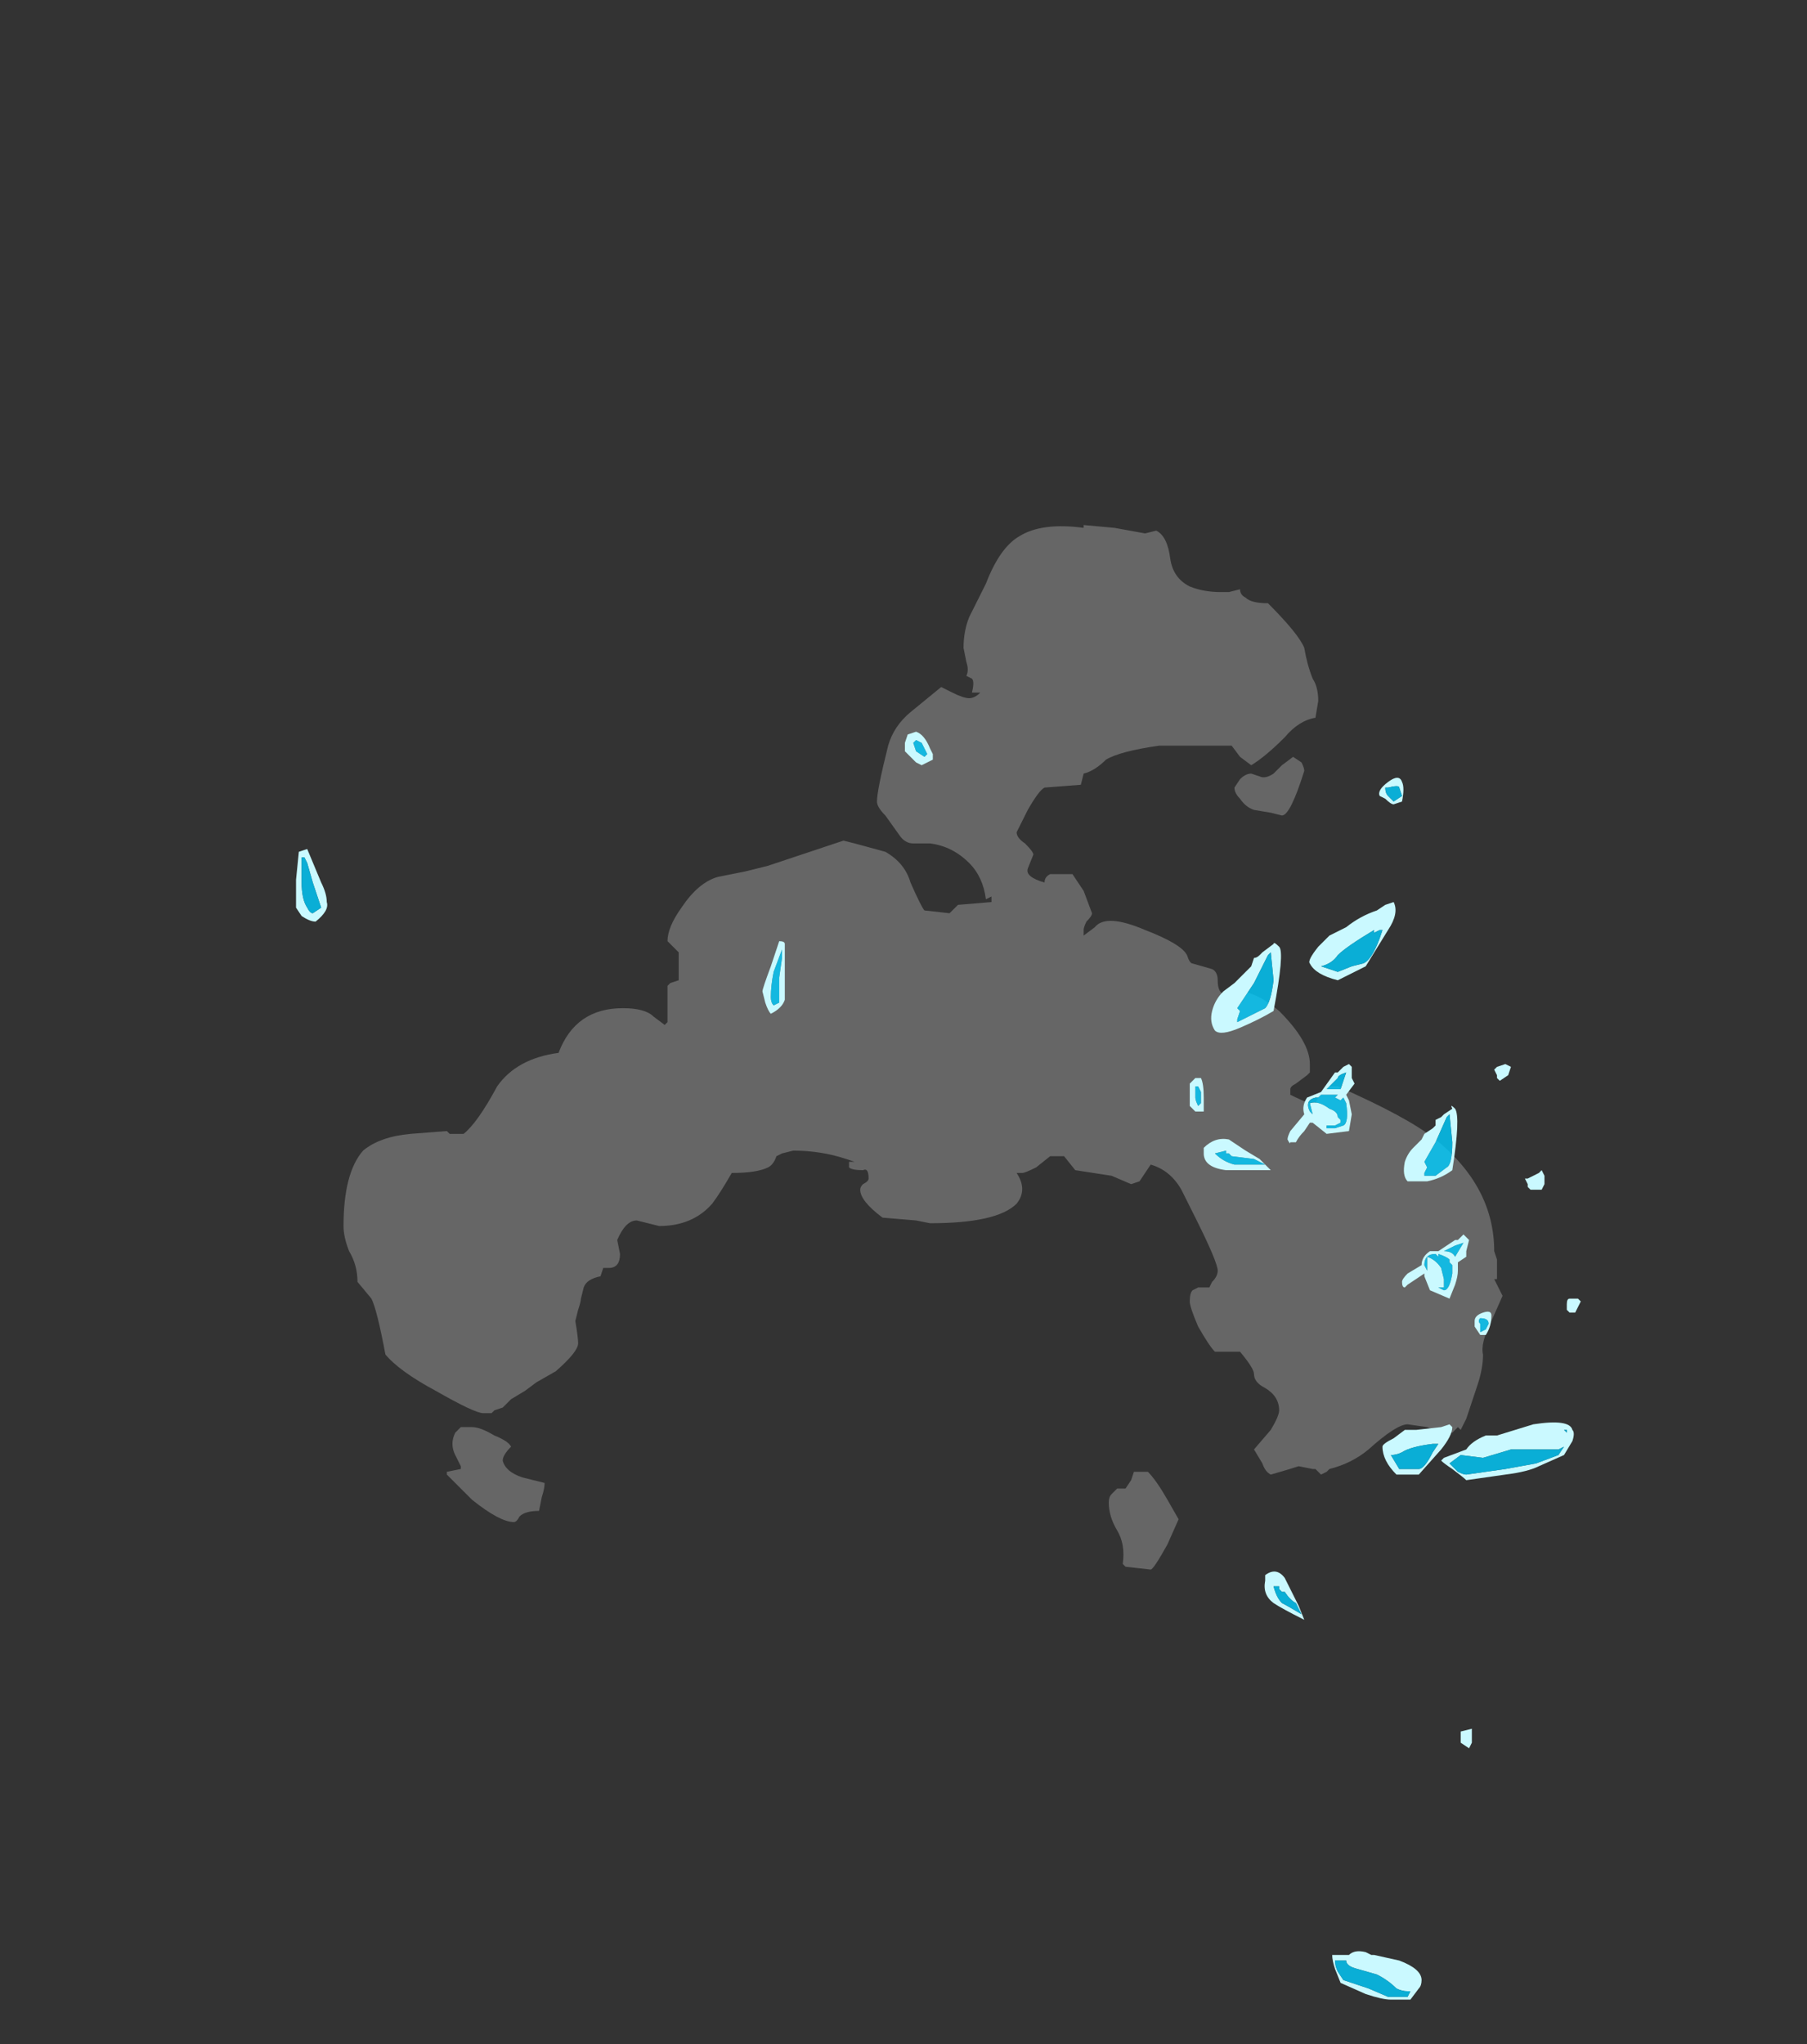 <?xml version="1.0" encoding="UTF-8" standalone="no"?>
<svg xmlns:ffdec="https://www.free-decompiler.com/flash" xmlns:xlink="http://www.w3.org/1999/xlink" ffdec:objectType="frame" height="256.2px" width="226.45px" xmlns="http://www.w3.org/2000/svg">
  <rect width="100%" height="100%" fill="#333333" stroke="none"/>
  <g transform="matrix(1.0, 0.0, 0.0, 1.0, 82.6, 270.55)">
    <use ffdec:characterId="50" height="18.7" transform="matrix(7.0, 0.0, 0.0, 7.0, -39.55, -204.75)" width="20.75" xlink:href="#shape0"/>
    <use ffdec:characterId="51" height="22.7" transform="matrix(7.0, 0.0, 0.0, 7.0, -45.85, -178.85)" width="23.05" xlink:href="#shape1"/>
  </g>
  <defs>
    <g id="shape0" transform="matrix(1.0, 0.0, 0.0, 1.0, 5.65, 29.25)">
      <path d="M-2.65 -12.75 Q-2.8 -12.6 -2.8 -12.5 -2.75 -12.3 -2.45 -12.2 L-2.05 -12.1 Q-2.05 -12.0 -2.1 -11.85 L-2.15 -11.6 Q-2.4 -11.6 -2.5 -11.5 -2.55 -11.4 -2.6 -11.4 -2.85 -11.4 -3.35 -11.8 L-3.8 -12.25 -3.8 -12.3 -3.55 -12.35 -3.55 -12.4 -3.65 -12.6 Q-3.7 -12.7 -3.7 -12.8 -3.7 -12.9 -3.65 -13.0 L-3.55 -13.1 -3.35 -13.1 Q-3.2 -13.1 -2.95 -12.95 -2.7 -12.85 -2.65 -12.75 M8.75 -12.3 Q8.9 -12.15 9.1 -11.8 L9.3 -11.45 9.1 -11.0 Q8.85 -10.55 8.8 -10.55 L8.35 -10.6 8.3 -10.65 Q8.35 -11.0 8.2 -11.25 8.05 -11.5 8.05 -11.75 8.05 -11.85 8.1 -11.9 L8.2 -12.0 8.35 -12.0 8.45 -12.15 8.5 -12.3 8.75 -12.3 M11.0 -24.8 L11.15 -24.95 11.35 -25.1 11.5 -25.0 Q11.55 -24.9 11.55 -24.85 11.3 -24.05 11.15 -24.05 L10.95 -24.1 10.65 -24.15 Q10.5 -24.2 10.4 -24.35 10.3 -24.45 10.3 -24.55 L10.4 -24.7 Q10.5 -24.8 10.6 -24.8 L10.75 -24.75 Q10.85 -24.7 11.0 -24.8 M6.45 -29.05 Q6.85 -29.3 7.6 -29.2 L7.6 -29.25 8.15 -29.2 8.7 -29.1 8.9 -29.15 Q9.1 -29.05 9.15 -28.65 9.2 -28.3 9.5 -28.15 9.75 -28.05 10.05 -28.05 L10.2 -28.05 10.4 -28.1 Q10.4 -28.0 10.5 -27.95 10.6 -27.85 10.9 -27.85 11.45 -27.3 11.55 -27.05 11.6 -26.75 11.7 -26.5 11.8 -26.35 11.8 -26.1 L11.75 -25.8 Q11.45 -25.75 11.2 -25.45 10.85 -25.1 10.6 -24.95 L10.4 -25.1 10.25 -25.3 8.95 -25.3 Q8.25 -25.2 8.0 -25.05 7.8 -24.85 7.6 -24.8 L7.55 -24.6 6.9 -24.55 Q6.8 -24.5 6.6 -24.15 L6.4 -23.75 Q6.4 -23.65 6.55 -23.55 6.7 -23.4 6.7 -23.35 L6.6 -23.1 Q6.55 -22.95 6.9 -22.85 6.9 -22.95 7.0 -23.0 L7.4 -23.0 7.6 -22.7 7.75 -22.3 Q7.75 -22.25 7.65 -22.15 7.6 -22.05 7.6 -22.0 L7.6 -21.9 7.8 -22.05 Q8.0 -22.3 8.7 -22.0 9.35 -21.75 9.45 -21.55 9.5 -21.4 9.55 -21.4 L9.9 -21.3 Q10.0 -21.25 10.0 -21.1 10.0 -20.9 10.1 -20.85 10.5 -21.05 11.1 -20.55 11.65 -20.0 11.65 -19.6 L11.65 -19.45 11.6 -19.4 11.4 -19.25 Q11.3 -19.2 11.3 -19.15 L11.3 -19.05 Q11.5 -18.95 11.75 -18.85 11.75 -19.0 12.0 -19.2 L12.15 -19.2 Q13.4 -18.65 13.9 -18.25 14.95 -17.4 14.95 -16.25 L15.0 -16.1 15.0 -15.75 14.95 -15.75 15.1 -15.45 14.9 -15.0 Q14.7 -14.6 14.75 -14.4 14.75 -14.15 14.65 -13.85 L14.45 -13.25 14.35 -13.05 14.3 -13.1 14.2 -13.0 14.0 -13.0 13.75 -13.1 13.4 -13.15 Q13.2 -13.15 12.7 -12.7 12.4 -12.45 12.0 -12.35 L11.95 -12.3 11.85 -12.25 11.75 -12.35 11.7 -12.35 11.45 -12.4 Q11.3 -12.35 10.95 -12.25 10.85 -12.3 10.8 -12.45 L10.65 -12.7 10.95 -13.05 Q11.1 -13.3 11.1 -13.4 11.1 -13.65 10.85 -13.8 10.65 -13.9 10.65 -14.05 10.65 -14.15 10.4 -14.45 L9.95 -14.45 Q9.85 -14.55 9.65 -14.9 9.5 -15.25 9.5 -15.35 9.5 -15.5 9.55 -15.55 L9.65 -15.6 9.85 -15.6 9.9 -15.7 Q10.0 -15.8 10.0 -15.9 10.0 -16.05 9.6 -16.85 L9.35 -17.35 Q9.15 -17.7 8.8 -17.8 L8.6 -17.5 8.45 -17.45 8.1 -17.6 7.45 -17.7 7.25 -17.95 7.0 -17.95 6.75 -17.75 Q6.55 -17.65 6.5 -17.65 L6.4 -17.65 Q6.6 -17.35 6.4 -17.1 6.05 -16.75 4.85 -16.75 L4.6 -16.8 4.0 -16.85 Q3.6 -17.15 3.6 -17.35 3.6 -17.4 3.65 -17.45 3.75 -17.5 3.75 -17.55 3.75 -17.75 3.65 -17.7 3.45 -17.7 3.4 -17.75 L3.4 -17.85 3.5 -17.85 3.35 -17.9 Q2.9 -18.05 2.4 -18.05 L2.2 -18.0 2.1 -17.95 Q2.05 -17.8 1.95 -17.75 1.75 -17.65 1.3 -17.65 1.1 -17.3 0.95 -17.1 0.6 -16.7 0.0 -16.7 L-0.4 -16.8 Q-0.6 -16.8 -0.75 -16.45 L-0.7 -16.2 Q-0.7 -15.95 -0.9 -15.95 L-1.0 -15.95 -1.05 -15.8 Q-1.3 -15.75 -1.35 -15.6 L-1.4 -15.4 Q-1.4 -15.35 -1.45 -15.2 L-1.5 -15.0 Q-1.45 -14.7 -1.45 -14.6 -1.45 -14.45 -1.85 -14.1 L-2.2 -13.9 -2.4 -13.75 -2.65 -13.6 -2.8 -13.45 -2.95 -13.4 -3.0 -13.35 -3.15 -13.35 Q-3.3 -13.35 -4.0 -13.75 -4.65 -14.1 -4.9 -14.4 -5.05 -15.2 -5.15 -15.4 L-5.4 -15.7 Q-5.4 -16.0 -5.55 -16.25 -5.65 -16.5 -5.65 -16.7 -5.65 -17.65 -5.3 -18.05 -5.0 -18.3 -4.45 -18.35 L-3.8 -18.4 -3.75 -18.35 -3.5 -18.35 Q-3.25 -18.55 -2.9 -19.2 -2.55 -19.7 -1.8 -19.8 -1.5 -20.6 -0.65 -20.6 -0.25 -20.6 -0.1 -20.45 L0.1 -20.3 0.15 -20.35 0.15 -21.0 0.2 -21.05 0.35 -21.1 0.35 -21.6 0.15 -21.8 Q0.15 -22.05 0.4 -22.4 0.7 -22.85 1.05 -22.95 L1.55 -23.05 1.95 -23.15 3.3 -23.6 3.5 -23.55 4.05 -23.4 Q4.4 -23.2 4.5 -22.85 4.7 -22.4 4.75 -22.35 L5.2 -22.3 5.35 -22.45 5.95 -22.5 5.95 -22.6 5.85 -22.55 Q5.8 -22.95 5.55 -23.2 5.25 -23.5 4.85 -23.55 L4.55 -23.55 Q4.4 -23.55 4.3 -23.7 L4.05 -24.05 Q3.9 -24.2 3.9 -24.3 3.9 -24.5 4.1 -25.3 4.2 -25.65 4.5 -25.9 L5.05 -26.35 5.25 -26.25 Q5.45 -26.15 5.55 -26.15 5.65 -26.15 5.75 -26.25 L5.6 -26.25 Q5.65 -26.45 5.6 -26.5 L5.5 -26.55 Q5.55 -26.65 5.5 -26.8 L5.45 -27.05 Q5.45 -27.35 5.55 -27.6 L5.85 -28.2 Q6.1 -28.85 6.45 -29.05" fill="#ffffff" fill-opacity="0.251" fill-rule="evenodd" stroke="none"/>
    </g>
    <g id="shape1" transform="matrix(1.0, 0.0, 0.0, 1.0, 6.55, 25.55)">
      <path d="M15.25 -19.55 L15.2 -19.4 15.05 -19.3 15.0 -19.35 15.0 -19.4 14.95 -19.5 15.0 -19.55 15.15 -19.6 15.25 -19.55 M12.3 -19.45 Q12.15 -19.4 12.15 -19.35 L11.95 -19.15 12.2 -19.15 12.3 -19.45 M12.35 -19.6 L12.4 -19.55 12.4 -19.35 12.45 -19.25 12.3 -19.05 12.35 -18.95 12.4 -18.7 12.35 -18.4 11.95 -18.35 11.7 -18.55 11.65 -18.55 11.55 -18.4 Q11.45 -18.3 11.4 -18.2 L11.3 -18.2 Q11.3 -18.15 11.25 -18.25 11.25 -18.3 11.3 -18.4 L11.55 -18.7 Q11.5 -18.85 11.6 -19.0 L11.85 -19.1 12.1 -19.45 12.15 -19.45 12.25 -19.55 12.35 -19.6 M11.85 -19.05 L11.8 -19.0 11.75 -19.0 Q11.55 -18.95 11.65 -18.75 L11.7 -18.7 11.65 -18.9 Q11.8 -18.95 12.0 -18.8 12.15 -18.75 12.15 -18.65 L12.2 -18.6 12.2 -18.55 12.1 -18.5 11.95 -18.5 11.95 -18.45 12.1 -18.45 12.25 -18.5 Q12.35 -18.55 12.3 -18.9 L12.25 -19.0 12.2 -18.95 12.1 -19.0 12.15 -19.05 11.85 -19.05 M14.7 -15.05 Q14.65 -15.0 14.7 -14.95 L14.7 -14.8 14.8 -14.85 14.85 -14.95 Q14.85 -15.05 14.7 -15.05 M14.75 -15.15 Q14.9 -15.2 14.9 -15.1 14.9 -14.9 14.8 -14.75 L14.7 -14.75 14.6 -14.9 14.6 -15.0 Q14.6 -15.1 14.75 -15.15 M11.0 -21.75 Q11.0 -21.8 11.1 -21.7 11.2 -21.6 11.0 -20.55 10.75 -20.4 10.4 -20.25 10.05 -20.1 9.95 -20.2 9.85 -20.35 9.9 -20.55 9.95 -20.75 10.1 -20.9 L10.3 -21.05 10.6 -21.35 10.65 -21.5 Q10.7 -21.5 10.75 -21.55 L10.8 -21.6 11.0 -21.75 M10.9 -21.55 L10.65 -21.05 10.35 -20.6 10.4 -20.55 10.35 -20.4 10.35 -20.35 10.85 -20.6 Q10.95 -20.7 11.0 -21.1 L10.95 -21.6 10.9 -21.55 M2.0 -21.35 L2.15 -21.8 Q2.25 -21.8 2.25 -21.75 L2.25 -20.75 Q2.2 -20.6 2.0 -20.5 1.95 -20.55 1.9 -20.7 L1.85 -20.9 Q1.85 -20.95 2.0 -21.35 M2.2 -21.65 L2.05 -21.25 Q2.0 -21.0 2.0 -20.8 2.0 -20.7 2.05 -20.65 L2.15 -20.7 2.15 -21.15 2.2 -21.5 2.2 -21.65 M9.6 -19.35 L9.7 -19.35 Q9.75 -19.25 9.75 -19.0 L9.75 -18.75 9.6 -18.75 9.5 -18.85 9.5 -18.95 Q9.5 -19.0 9.5 -19.1 L9.5 -19.25 9.6 -19.35 M9.65 -19.2 L9.6 -19.2 9.6 -19.0 Q9.6 -18.95 9.65 -18.85 L9.7 -18.9 9.7 -19.1 9.65 -19.2 M10.85 -10.45 Q11.05 -10.6 11.2 -10.4 L11.45 -9.9 11.55 -9.65 Q11.15 -9.85 11.0 -9.95 10.8 -10.1 10.85 -10.35 L10.85 -10.45 M11.1 -10.25 L11.0 -10.25 Q11.05 -10.05 11.15 -9.95 11.25 -9.9 11.5 -9.75 L11.4 -9.95 Q11.3 -10.0 11.2 -10.15 L11.15 -10.15 11.1 -10.2 11.1 -10.25 M13.15 -12.9 L13.35 -13.05 13.55 -13.05 14.0 -13.1 14.15 -13.15 14.2 -13.1 Q14.2 -12.95 14.0 -12.7 L13.6 -12.25 13.2 -12.25 Q12.95 -12.5 12.95 -12.75 12.95 -12.8 13.15 -12.9 M13.05 -12.7 L13.05 -12.7 M13.3 -12.65 Q13.2 -12.6 13.1 -12.6 L13.25 -12.35 13.6 -12.35 Q13.7 -12.35 13.85 -12.65 L13.95 -12.8 13.85 -12.8 Q13.45 -12.75 13.3 -12.65 M12.75 -3.65 L12.8 -3.65 13.25 -3.55 Q13.65 -3.4 13.65 -3.2 13.65 -3.1 13.6 -3.05 L13.45 -2.85 13.1 -2.85 Q12.95 -2.85 12.65 -2.95 L12.2 -3.15 12.1 -3.4 Q12.05 -3.55 12.05 -3.65 L12.35 -3.65 Q12.45 -3.75 12.65 -3.7 L12.75 -3.65 M14.35 -7.65 L14.55 -7.7 14.55 -7.45 14.5 -7.35 14.35 -7.45 14.35 -7.65 M13.6 -3.2 L13.6 -3.2 M12.3 -3.55 L12.1 -3.55 Q12.1 -3.45 12.15 -3.35 L12.25 -3.2 12.7 -3.05 13.05 -2.9 13.4 -2.9 13.45 -3.0 13.4 -3.0 Q13.3 -3.0 13.2 -3.05 13.05 -3.2 12.85 -3.3 L12.5 -3.4 Q12.3 -3.45 12.3 -3.55" fill="#caf9ff" fill-rule="evenodd" stroke="none"/>
      <path d="M12.3 -19.45 L12.2 -19.15 11.95 -19.15 12.15 -19.35 Q12.15 -19.4 12.3 -19.45 M11.85 -19.05 L12.15 -19.05 12.1 -19.0 12.2 -18.95 12.25 -19.0 12.3 -18.9 Q12.35 -18.55 12.25 -18.5 L12.1 -18.45 11.95 -18.45 11.95 -18.5 12.1 -18.5 12.2 -18.55 12.2 -18.6 12.15 -18.65 Q12.15 -18.75 12.0 -18.8 11.8 -18.95 11.65 -18.9 L11.7 -18.7 11.65 -18.75 Q11.55 -18.95 11.75 -19.0 L11.8 -19.0 11.85 -19.05 M14.7 -15.05 Q14.85 -15.05 14.85 -14.95 L14.8 -14.85 14.7 -14.8 14.7 -14.95 Q14.65 -15.0 14.7 -15.05 M10.9 -21.55 L10.95 -21.6 11.0 -21.1 Q10.95 -20.7 10.85 -20.6 L10.35 -20.35 10.35 -20.4 10.4 -20.55 10.35 -20.6 10.65 -21.05 10.9 -21.55 M2.2 -21.65 L2.2 -21.5 2.15 -21.15 2.15 -20.7 2.05 -20.65 Q2.0 -20.7 2.0 -20.8 2.0 -21.0 2.05 -21.25 L2.2 -21.65 M9.65 -19.2 L9.7 -19.1 9.7 -18.9 9.65 -18.85 Q9.6 -18.95 9.6 -19.0 L9.6 -19.2 9.65 -19.2 M11.1 -10.25 L11.1 -10.2 11.15 -10.15 11.2 -10.15 Q11.3 -10.0 11.4 -9.95 L11.5 -9.75 Q11.25 -9.9 11.15 -9.95 11.05 -10.05 11.0 -10.25 L11.1 -10.25 M13.3 -12.65 Q13.45 -12.75 13.85 -12.8 L13.95 -12.8 13.85 -12.65 Q13.7 -12.35 13.6 -12.35 L13.25 -12.35 13.1 -12.6 Q13.2 -12.6 13.3 -12.65 M13.05 -12.7 L13.05 -12.7 M12.3 -3.55 Q12.3 -3.45 12.5 -3.4 L12.85 -3.3 Q13.05 -3.2 13.2 -3.05 13.3 -3.0 13.4 -3.0 L13.45 -3.0 13.4 -2.9 13.05 -2.9 12.7 -3.05 12.25 -3.2 12.15 -3.35 Q12.1 -3.45 12.1 -3.55 L12.3 -3.55 M13.6 -3.2 L13.6 -3.2" fill="#00cdff" fill-opacity="0.8" fill-rule="evenodd" stroke="none"/>
      <path d="M13.3 -24.3 L13.15 -24.25 Q13.1 -24.25 13.0 -24.35 L12.9 -24.4 Q12.85 -24.5 13.05 -24.65 13.25 -24.8 13.3 -24.65 13.35 -24.55 13.3 -24.3 M12.15 -21.55 Q12.05 -21.4 11.85 -21.35 L12.15 -21.25 12.4 -21.35 12.6 -21.4 Q12.75 -21.45 12.9 -21.85 L12.95 -22.0 12.9 -22.0 12.8 -21.95 12.8 -22.0 Q12.3 -21.7 12.15 -21.55 M13.15 -24.3 L13.3 -24.4 13.25 -24.55 Q13.25 -24.6 13.05 -24.55 L13.0 -24.55 Q13.0 -24.45 13.05 -24.4 L13.15 -24.3 M11.8 -21.7 L12.0 -21.9 12.3 -22.05 Q12.55 -22.25 12.85 -22.35 L13.0 -22.45 13.15 -22.5 Q13.25 -22.3 13.05 -22.0 L12.65 -21.35 12.15 -21.1 Q11.75 -21.2 11.65 -21.4 11.6 -21.45 11.8 -21.7 M11.75 -21.4 L11.75 -21.4 M14.1 -18.65 L13.9 -18.2 13.7 -17.85 13.75 -17.75 13.7 -17.65 13.7 -17.6 13.9 -17.6 14.1 -17.75 Q14.2 -17.8 14.2 -18.2 L14.15 -18.7 14.1 -18.65 M14.0 -18.65 L14.05 -18.7 14.2 -18.8 Q14.15 -18.9 14.25 -18.8 14.35 -18.65 14.2 -17.7 14.0 -17.55 13.75 -17.5 L13.4 -17.5 Q13.3 -17.6 13.35 -17.85 13.4 -18.0 13.5 -18.1 L13.65 -18.25 13.7 -18.35 13.85 -18.45 13.9 -18.5 13.9 -18.6 14.0 -18.65 M13.65 -16.0 Q13.65 -16.15 13.8 -16.25 L13.95 -16.25 14.25 -16.45 14.3 -16.45 14.4 -16.55 14.5 -16.45 14.45 -16.25 14.45 -16.15 14.3 -16.05 14.3 -15.9 Q14.3 -15.8 14.25 -15.65 L14.15 -15.4 13.8 -15.55 13.7 -15.8 13.7 -15.85 13.4 -15.65 13.35 -15.6 Q13.3 -15.6 13.3 -15.7 13.3 -15.75 13.4 -15.85 L13.65 -16.0 M14.4 -16.4 L14.25 -16.35 14.05 -16.25 Q14.2 -16.25 14.25 -16.15 L14.4 -16.4 M14.0 -15.95 L14.05 -15.75 14.05 -15.6 13.95 -15.6 Q13.9 -15.6 13.85 -15.65 13.9 -15.6 13.95 -15.6 L14.05 -15.55 Q14.15 -15.55 14.2 -15.85 L14.2 -16.0 14.15 -16.05 14.15 -16.1 Q14.1 -16.15 13.95 -16.2 L13.95 -16.15 13.9 -16.2 Q13.7 -16.2 13.7 -16.0 L13.75 -15.9 13.75 -16.15 Q13.9 -16.1 14.0 -15.95 M15.8 -17.7 L15.85 -17.6 15.85 -17.45 15.8 -17.35 15.6 -17.35 15.55 -17.4 15.55 -17.45 15.5 -17.55 15.55 -17.55 15.75 -17.65 15.8 -17.7 M16.5 -15.35 L16.4 -15.15 16.3 -15.15 16.25 -15.2 16.25 -15.3 Q16.25 -15.4 16.3 -15.4 L16.45 -15.4 16.5 -15.35 M4.45 -25.5 L4.6 -25.55 Q4.75 -25.5 4.85 -25.25 L4.9 -25.15 4.9 -25.05 4.7 -24.95 4.6 -25.0 4.4 -25.2 Q4.4 -25.3 4.4 -25.35 L4.45 -25.5 M4.6 -25.4 L4.55 -25.35 4.6 -25.2 4.75 -25.1 4.8 -25.15 4.7 -25.35 4.6 -25.4 M9.75 -18.0 L9.75 -18.1 Q9.95 -18.3 10.2 -18.25 L10.5 -18.05 10.75 -17.9 10.95 -17.7 10.15 -17.7 Q9.75 -17.75 9.75 -18.0 M16.25 -13.0 L16.25 -13.05 16.2 -13.05 16.25 -13.0 M16.1 -12.6 L16.2 -12.75 16.1 -12.7 15.8 -12.7 Q15.55 -12.7 15.25 -12.7 L14.75 -12.55 14.35 -12.6 14.15 -12.45 14.3 -12.3 Q14.4 -12.25 14.45 -12.25 L15.15 -12.35 15.7 -12.45 16.1 -12.6 M10.15 -18.05 L9.95 -18.0 Q10.1 -17.85 10.3 -17.8 L10.85 -17.8 10.65 -17.9 10.25 -17.95 10.2 -18.0 10.15 -18.0 10.15 -18.05 M-6.45 -23.4 L-6.3 -23.45 -6.05 -22.85 Q-5.95 -22.65 -5.95 -22.5 -5.9 -22.35 -6.15 -22.15 -6.25 -22.15 -6.4 -22.25 L-6.5 -22.4 -6.5 -22.9 -6.45 -23.4 M16.35 -13.05 Q16.4 -13.0 16.35 -12.85 L16.2 -12.6 15.75 -12.4 Q15.55 -12.3 15.15 -12.25 L14.45 -12.15 Q14.4 -12.2 14.2 -12.35 14.05 -12.45 14.0 -12.5 L14.05 -12.55 14.45 -12.7 Q14.55 -12.85 14.8 -12.95 L15.0 -12.95 15.65 -13.15 Q16.3 -13.25 16.35 -13.05 M-6.3 -23.2 L-6.35 -23.3 -6.4 -23.3 -6.4 -22.85 Q-6.4 -22.55 -6.3 -22.4 -6.25 -22.3 -6.2 -22.3 L-6.05 -22.4 -6.2 -22.85 -6.3 -23.2" fill="#caf9ff" fill-rule="evenodd" stroke="none"/>
      <path d="M13.15 -24.3 L13.05 -24.4 Q13.0 -24.45 13.0 -24.55 L13.05 -24.55 Q13.25 -24.6 13.25 -24.55 L13.3 -24.4 13.15 -24.3 M12.15 -21.55 Q12.3 -21.7 12.8 -22.0 L12.8 -21.95 12.9 -22.0 12.95 -22.0 12.9 -21.85 Q12.75 -21.45 12.6 -21.4 L12.4 -21.35 12.15 -21.25 11.85 -21.35 Q12.05 -21.4 12.15 -21.55 M11.75 -21.4 L11.75 -21.4 M14.1 -18.65 L14.15 -18.7 14.2 -18.2 Q14.2 -17.8 14.1 -17.75 L13.9 -17.6 13.7 -17.6 13.7 -17.65 13.75 -17.75 13.7 -17.85 13.9 -18.2 14.1 -18.65 M14.0 -15.95 Q13.9 -16.1 13.75 -16.15 L13.75 -15.9 13.7 -16.0 Q13.7 -16.2 13.9 -16.2 L13.95 -16.15 13.95 -16.2 Q14.1 -16.15 14.15 -16.1 L14.15 -16.05 14.2 -16.0 14.2 -15.85 Q14.15 -15.55 14.05 -15.55 L13.95 -15.6 Q13.9 -15.6 13.85 -15.65 13.9 -15.6 13.95 -15.6 L14.05 -15.6 14.05 -15.75 14.0 -15.95 M14.4 -16.4 L14.25 -16.15 Q14.2 -16.25 14.05 -16.25 L14.25 -16.35 14.4 -16.4 M4.6 -25.4 L4.7 -25.35 4.8 -25.15 4.75 -25.1 4.6 -25.2 4.55 -25.35 4.6 -25.4 M10.15 -18.05 L10.15 -18.0 10.2 -18.0 10.25 -17.95 10.65 -17.9 10.85 -17.8 10.3 -17.8 Q10.1 -17.85 9.95 -18.0 L10.15 -18.05 M16.1 -12.6 L15.7 -12.45 15.15 -12.35 14.45 -12.25 Q14.4 -12.25 14.3 -12.3 L14.15 -12.45 14.35 -12.6 14.75 -12.55 15.25 -12.7 Q15.55 -12.7 15.8 -12.7 L16.1 -12.7 16.2 -12.75 16.1 -12.6 M16.25 -13.0 L16.2 -13.05 16.25 -13.05 16.25 -13.0 M-6.3 -23.2 L-6.2 -22.85 -6.05 -22.4 -6.2 -22.3 Q-6.25 -22.3 -6.3 -22.4 -6.4 -22.55 -6.4 -22.85 L-6.4 -23.3 -6.35 -23.3 -6.3 -23.2" fill="#00cdff" fill-opacity="0.8" fill-rule="evenodd" stroke="none"/>
    </g>
  </defs>
</svg>
